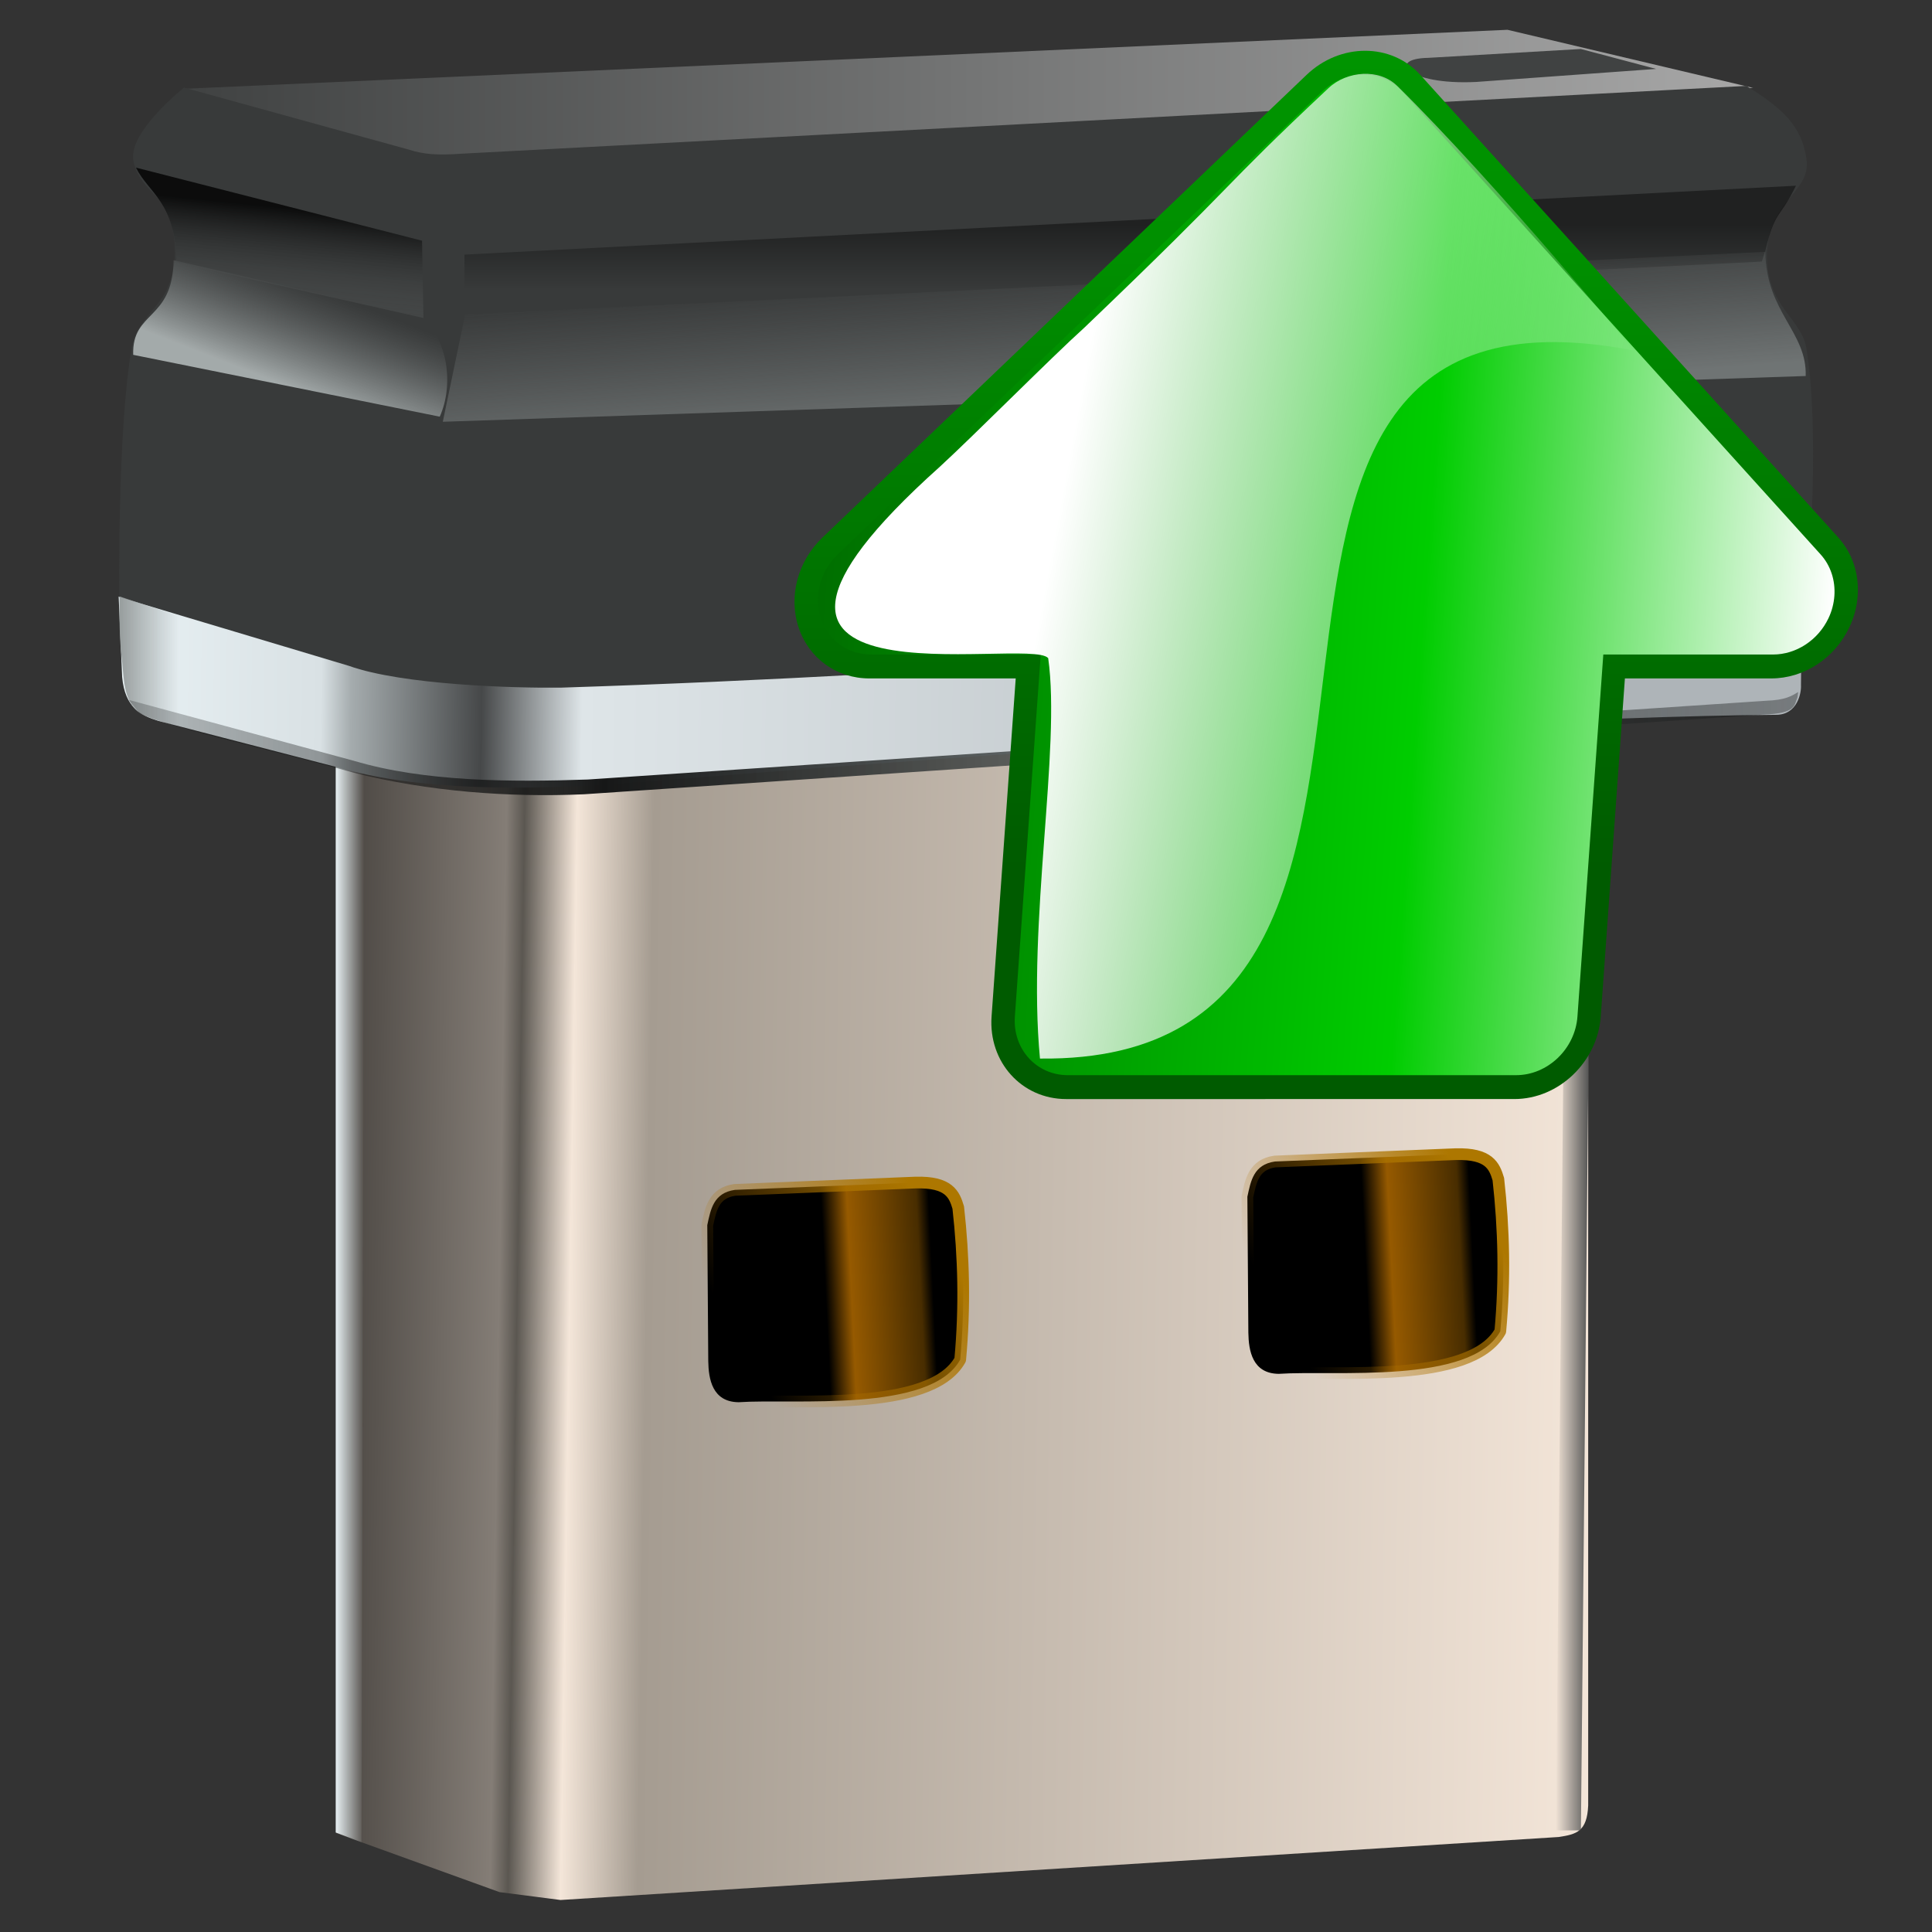 <?xml version="1.0" encoding="UTF-8" standalone="no"?>
<!-- Created with Inkscape (http://www.inkscape.org/) -->

<svg
   width="256mm"
   height="256mm"
   viewBox="0 0 256 256"
   version="1.1"
   id="svg1"
   inkscape:version="1.3.2 (091e20ef0f, 2023-11-25)"
   xml:space="preserve"
   sodipodi:docname="drive-removable-media.svg"
   xmlns:inkscape="http://www.inkscape.org/namespaces/inkscape"
   xmlns:sodipodi="http://sodipodi.sourceforge.net/DTD/sodipodi-0.dtd"
   xmlns:xlink="http://www.w3.org/1999/xlink"
   xmlns="http://www.w3.org/2000/svg"
   xmlns:svg="http://www.w3.org/2000/svg"
   xmlns:rdf="http://www.w3.org/1999/02/22-rdf-syntax-ns#"
   xmlns:cc="http://creativecommons.org/ns#"
   xmlns:dc="http://purl.org/dc/elements/1.1/"
   xmlns:a="http://ns.adobe.com/AdobeSVGViewerExtensions/3.0/"><rect x="0" y="0" width="256" height="256" fill="#333333" stroke="none"/><defs
     id="defs1"><linearGradient
       id="linearGradient1"
       inkscape:collect="always"><stop
         style="stop-color:#000000;stop-opacity:0.209;"
         offset="0"
         id="stop2" /><stop
         style="stop-color:#0a0b0b;stop-opacity:0.352;"
         offset="0.116"
         id="stop4" /><stop
         style="stop-color:#161717;stop-opacity:1;"
         offset="0.284"
         id="stop5" /><stop
         style="stop-color:#4a5151;stop-opacity:0.729;"
         offset="0.608"
         id="stop6" /><stop
         style="stop-color:#111313;stop-opacity:0.355;"
         offset="1"
         id="stop3" /></linearGradient><linearGradient
       inkscape:collect="always"
       xlink:href="#XMLID_40_"
       id="linearGradient80"
       gradientUnits="userSpaceOnUse"
       x1="52.52"
       y1="82.547"
       x2="52.52"
       y2="17.14"
       gradientTransform="matrix(1,0,0,-0.934,-3.928,31.935)" /><linearGradient
       id="XMLID_40_"
       gradientUnits="userSpaceOnUse"
       x1="52.52"
       y1="82.547"
       x2="52.52"
       y2="17.14">
					<stop
   offset="0.011"
   style="stop-color:rgb(0,149,0)"
   id="stop112" />
					<stop
   offset="0.298"
   style="stop-color:rgb(0,144,0)"
   id="stop113" />
					<stop
   offset="1"
   style="stop-color:rgb(0,91,0)"
   id="stop114" />
					<a:midPointStop
   offset="0.011"
   style="stop-color:#009500" />
					<a:midPointStop
   offset="0.5"
   style="stop-color:#009500" />
					<a:midPointStop
   offset="0.298"
   style="stop-color:#009000" />
					<a:midPointStop
   offset="0.5"
   style="stop-color:#009000" />
					<a:midPointStop
   offset="1"
   style="stop-color:#005B00" />
				</linearGradient><linearGradient
       inkscape:collect="always"
       xlink:href="#XMLID_41_"
       id="linearGradient79"
       gradientUnits="userSpaceOnUse"
       x1="14.034"
       y1="38.759"
       x2="90.792"
       y2="38.759"
       gradientTransform="matrix(1,0,0,-0.934,-3.928,31.935)" /><linearGradient
       id="XMLID_41_"
       gradientUnits="userSpaceOnUse"
       x1="14.034"
       y1="38.759"
       x2="90.792"
       y2="38.759">
					<stop
   offset="0"
   style="stop-color:rgb(255,255,255)"
   id="stop115" />
					<stop
   offset="0.405"
   style="stop-color:rgb(0,205,0)"
   id="stop116" />
					<stop
   offset="1"
   style="stop-color:rgb(0,111,0)"
   id="stop117" />
					<a:midPointStop
   offset="0"
   style="stop-color:#FFFFFF" />
					<a:midPointStop
   offset="0.5"
   style="stop-color:#FFFFFF" />
					<a:midPointStop
   offset="0.405"
   style="stop-color:#00CD00" />
					<a:midPointStop
   offset="0.5"
   style="stop-color:#00CD00" />
					<a:midPointStop
   offset="1"
   style="stop-color:#006F00" />
				</linearGradient><linearGradient
       inkscape:collect="always"
       xlink:href="#linearGradient14-7"
       id="linearGradient78"
       gradientUnits="userSpaceOnUse"
       x1="4.251"
       y1="50.229"
       x2="70.659"
       y2="57.987"
       gradientTransform="matrix(-1,0,0,0.934,99.923,-42.349)" /><linearGradient
       id="linearGradient14-7"
       gradientUnits="userSpaceOnUse"
       x1="51.836"
       y1="7.797"
       x2="51.836"
       y2="51.185">
					<stop
   offset="0.366"
   style="stop-color:rgb(255,255,255)"
   id="stop13-5" />
					<stop
   offset="100%"
   style="stop-opacity:0;stop-color:rgb(255,255,255)"
   id="stop14-3" />
				</linearGradient><linearGradient
       inkscape:collect="always"
       xlink:href="#linearGradient63"
       id="linearGradient64"
       x1="83.655"
       y1="158.224"
       x2="170.518"
       y2="159.56"
       gradientUnits="userSpaceOnUse" /><linearGradient
       id="linearGradient63"
       inkscape:collect="always"><stop
         style="stop-color:#44403c;stop-opacity:1;"
         offset="0"
         id="stop63" /><stop
         style="stop-color:#847d76;stop-opacity:1;"
         offset="0.14"
         id="stop65" /><stop
         style="stop-color:#5b5751;stop-opacity:1;"
         offset="0.154"
         id="stop66-3" /><stop
         style="stop-color:#f4e6d9;stop-opacity:1;"
         offset="0.195"
         id="stop67" /><stop
         style="stop-color:#a59c91;stop-opacity:1;"
         offset="0.255"
         id="stop1" /><stop
         style="stop-color:#f4e6d9;stop-opacity:1;"
         offset="1"
         id="stop64" /></linearGradient><linearGradient
       inkscape:collect="always"
       xlink:href="#linearGradient74"
       id="linearGradient75-5"
       x1="167.254"
       y1="174.814"
       x2="169.711"
       y2="174.814"
       gradientUnits="userSpaceOnUse" /><linearGradient
       id="linearGradient74"
       inkscape:collect="always"><stop
         style="stop-color:#444647;stop-opacity:0;"
         offset="0"
         id="stop74-6" /><stop
         style="stop-color:#444647;stop-opacity:1;"
         offset="1"
         id="stop75-2" /></linearGradient><linearGradient
       inkscape:collect="always"
       xlink:href="#linearGradient76"
       id="linearGradient77"
       x1="84.43"
       y1="175.357"
       x2="86.368"
       y2="175.357"
       gradientUnits="userSpaceOnUse" /><linearGradient
       id="linearGradient76"
       inkscape:collect="always"><stop
         style="stop-color:#e8f1f4;stop-opacity:1;"
         offset="0"
         id="stop76" /><stop
         style="stop-color:#e8f1f4;stop-opacity:0;"
         offset="1"
         id="stop77" /></linearGradient><linearGradient
       inkscape:collect="always"
       xlink:href="#linearGradient67"
       id="linearGradient69"
       x1="69.831"
       y1="125.359"
       x2="171.671"
       y2="126.745"
       gradientUnits="userSpaceOnUse" /><linearGradient
       id="linearGradient67"
       inkscape:collect="always"><stop
         style="stop-color:#e8f1f4;stop-opacity:1;"
         offset="0"
         id="stop68-9" /><stop
         style="stop-color:#d9e1e4;stop-opacity:1;"
         offset="0.135"
         id="stop73-1" /><stop
         style="stop-color:#a5acae;stop-opacity:1;"
         offset="0.155"
         id="stop70-2" /><stop
         style="stop-color:#464849;stop-opacity:1;"
         offset="0.242"
         id="stop71-7" /><stop
         style="stop-color:#dee5e8;stop-opacity:1;"
         offset="0.309"
         id="stop72-0" /><stop
         style="stop-color:#aeb4b8;stop-opacity:1;"
         offset="1"
         id="stop69" /></linearGradient><linearGradient
       inkscape:collect="always"
       xlink:href="#linearGradient88"
       id="linearGradient89"
       x1="74.034"
       y1="95.682"
       x2="182.545"
       y2="95.682"
       gradientUnits="userSpaceOnUse" /><linearGradient
       id="linearGradient88"
       inkscape:collect="always"><stop
         style="stop-color:#404242;stop-opacity:1;"
         offset="0"
         id="stop88" /><stop
         style="stop-color:#a9a9a9;stop-opacity:1;"
         offset="1"
         id="stop89" /></linearGradient><linearGradient
       inkscape:collect="always"
       xlink:href="#linearGradient84"
       id="linearGradient85"
       x1="78.163"
       y1="114.161"
       x2="80.667"
       y2="107.746"
       gradientUnits="userSpaceOnUse" /><linearGradient
       id="linearGradient84"
       inkscape:collect="always"><stop
         style="stop-color:#dbe4e4;stop-opacity:0.656;"
         offset="0"
         id="stop84" /><stop
         style="stop-color:#939999;stop-opacity:0;"
         offset="1"
         id="stop85" /></linearGradient><linearGradient
       inkscape:collect="always"
       xlink:href="#linearGradient82"
       id="linearGradient83"
       x1="132.633"
       y1="107.101"
       x2="133.435"
       y2="117.525"
       gradientUnits="userSpaceOnUse" /><linearGradient
       id="linearGradient82"
       inkscape:collect="always"><stop
         style="stop-color:#939999;stop-opacity:0;"
         offset="0"
         id="stop82" /><stop
         style="stop-color:#a0a7a7;stop-opacity:0.526;"
         offset="1"
         id="stop83" /></linearGradient><linearGradient
       inkscape:collect="always"
       xlink:href="#linearGradient86"
       id="linearGradient87"
       x1="81.829"
       y1="103.325"
       x2="80.895"
       y2="112.546"
       gradientUnits="userSpaceOnUse" /><linearGradient
       id="linearGradient86"
       inkscape:collect="always"><stop
         style="stop-color:#000000;stop-opacity:0.787;"
         offset="0"
         id="stop86" /><stop
         style="stop-color:#939999;stop-opacity:0;"
         offset="1"
         id="stop87" /></linearGradient><linearGradient
       inkscape:collect="always"
       xlink:href="#linearGradient80-9"
       id="linearGradient81"
       x1="146.803"
       y1="104.333"
       x2="146.803"
       y2="108.81"
       gradientUnits="userSpaceOnUse" /><linearGradient
       id="linearGradient80-9"
       inkscape:collect="always"><stop
         style="stop-color:#000000;stop-opacity:0.656;"
         offset="0"
         id="stop80" /><stop
         style="stop-color:#000000;stop-opacity:0;"
         offset="1"
         id="stop81" /></linearGradient><linearGradient
       inkscape:collect="always"
       xlink:href="#linearGradient90"
       id="linearGradient91"
       x1="69.657"
       y1="134.102"
       x2="73.8"
       y2="134.102"
       gradientUnits="userSpaceOnUse" /><linearGradient
       id="linearGradient90"
       inkscape:collect="always"><stop
         style="stop-color:#959b9b;stop-opacity:1;"
         offset="0"
         id="stop90" /><stop
         style="stop-color:#959b9b;stop-opacity:0;"
         offset="1"
         id="stop91" /></linearGradient><linearGradient
       inkscape:collect="always"
       xlink:href="#linearGradient1"
       id="linearGradient3"
       x1="17.026"
       y1="98.549"
       x2="238.378"
       y2="98.549"
       gradientUnits="userSpaceOnUse" /><linearGradient
       inkscape:collect="always"
       xlink:href="#linearGradient145"
       id="linearGradient146"
       x1="321.186"
       y1="210.733"
       x2="340.74"
       y2="209.789"
       gradientUnits="userSpaceOnUse" /><linearGradient
       id="linearGradient145"
       inkscape:collect="always"><stop
         style="stop-color:#000000;stop-opacity:1;"
         offset="0"
         id="stop145" /><stop
         style="stop-color:#000000;stop-opacity:1;"
         offset="0.5"
         id="stop147" /><stop
         style="stop-color:#965a00;stop-opacity:1;"
         offset="0.59"
         id="stop148" /><stop
         style="stop-color:#482d00;stop-opacity:1;"
         offset="0.832"
         id="stop150" /><stop
         style="stop-color:#000000;stop-opacity:1;"
         offset="0.875"
         id="stop149" /><stop
         style="stop-color:#000000;stop-opacity:1;"
         offset="1"
         id="stop146" /></linearGradient><linearGradient
       inkscape:collect="always"
       xlink:href="#linearGradient139"
       id="linearGradient141"
       x1="338.498"
       y1="205.546"
       x2="325.034"
       y2="213.107"
       gradientUnits="userSpaceOnUse" /><linearGradient
       id="linearGradient139"
       inkscape:collect="always"><stop
         style="stop-color:#ad7700;stop-opacity:1;"
         offset="0"
         id="stop140" /><stop
         style="stop-color:#ad6d00;stop-opacity:0;"
         offset="1"
         id="stop141" /></linearGradient><linearGradient
       inkscape:collect="always"
       xlink:href="#linearGradient145"
       id="linearGradient151"
       gradientUnits="userSpaceOnUse"
       x1="321.186"
       y1="210.733"
       x2="340.74"
       y2="209.789"
       gradientTransform="translate(36.883,-1.938)" /><linearGradient
       inkscape:collect="always"
       xlink:href="#linearGradient139"
       id="linearGradient152"
       gradientUnits="userSpaceOnUse"
       x1="338.498"
       y1="205.546"
       x2="325.034"
       y2="213.107"
       gradientTransform="translate(36.883,-1.938)" /></defs><sodipodi:namedview
     id="base"
     pagecolor="#ffffff"
     bordercolor="#000000"
     borderopacity="0.3"
     inkscape:pageopacity="0.0"
     inkscape:pageshadow="2"
     inkscape:zoom="0.98994949"
     inkscape:cx="505.07627"
     inkscape:cy="476.792"
     inkscape:document-units="mm"
     inkscape:showpageshadow="2"
     inkscape:pagecheckerboard="0"
     inkscape:deskcolor="#d1d1d1"
     inkscape:current-layer="svg1" /><g
     id="g93"
     transform="matrix(1.952,0,0,1.952,-120.322,-173.955)"
     style="overflow:visible"><g
       id="g67"
       style="display:inline"><path
         id="rect63"
         style="fill:url(#linearGradient64);stroke-width:5;stroke-linecap:round;stroke-linejoin:round;stroke-miterlimit:5"
         d="m 84.457,127.755 h 84.992 v 83.923 c -0.078,1.775 -0.794,1.954 -2.005,2.138 l -67.753,4.276 -4.143,-0.535 -11.092,-4.009 z"
         sodipodi:nodetypes="cccccccc" /><path
         id="rect73"
         style="fill:url(#linearGradient75-5);fill-opacity:1;stroke-width:5;stroke-linecap:round;stroke-linejoin:round;stroke-miterlimit:5"
         d="m 168.01,136.26 h 1.701 l -0.756,77.107 h -1.701 z"
         sodipodi:nodetypes="ccccc" /><path
         id="rect74"
         style="fill:url(#linearGradient77);stroke-width:5;stroke-linecap:round;stroke-linejoin:round;stroke-miterlimit:5"
         d="m 84.43,136.544 1.937,3.307 -0.189,74.32 -1.748,-0.661 z"
         sodipodi:nodetypes="ccccc" /></g><g
       id="g152"
       transform="matrix(0.994,0,0,0.994,-211.273,-31.686)"
       style="display:inline"><path
         id="rect139"
         style="fill:url(#linearGradient146);stroke:url(#linearGradient141);stroke-width:0.8;stroke-linecap:round;stroke-linejoin:round;stroke-miterlimit:5;stroke-opacity:1"
         d="m 324.732,202.791 12.361,-0.501 c 2.277,-0.058 2.638,0.801 2.907,1.704 0.381,3.379 0.464,6.833 0.134,10.39 -2.024,3.657 -11.333,2.65 -15.134,2.907 -1.801,-0.021 -2.052,-1.588 -2.071,-2.806 l -0.067,-9.288 c 0.232,-1.081 0.425,-2.191 1.871,-2.405 z"
         sodipodi:nodetypes="cccccccc" /><path
         id="path151"
         style="fill:url(#linearGradient151);stroke:url(#linearGradient152);stroke-width:0.8;stroke-linecap:round;stroke-linejoin:round;stroke-miterlimit:5;stroke-opacity:1"
         d="m 361.616,200.853 12.361,-0.501 c 2.277,-0.058 2.638,0.801 2.907,1.704 0.381,3.379 0.464,6.833 0.134,10.39 -2.024,3.657 -11.333,2.65 -15.134,2.907 -1.801,-0.021 -2.052,-1.588 -2.071,-2.806 l -0.067,-9.288 c 0.232,-1.081 0.425,-2.191 1.871,-2.405 z"
         sodipodi:nodetypes="cccccccc" /></g><g
       id="g91"
       inkscape:label="head"><path
         id="rect67"
         style="display:inline;fill:url(#linearGradient69);stroke-width:5;stroke-linecap:round;stroke-linejoin:round;stroke-miterlimit:5"
         d="m 69.694,129.618 2.508,0.173 13.947,4.079 10.958,0.267 86.842,-4.312 -0.055,5.809 c 0.03,0.516 -0.24,1.994 -1.67,2.005 -24.633,0.177 -78.312,4.665 -78.312,4.665 -6.747,0.487 -13.526,0.41 -18.329,-0.834 l -13.191,-3.418 c -1.18,-0.365 -2.272,-0.885 -2.461,-2.985 z"
         sodipodi:nodetypes="ccccccscsccc" /><path
         id="rect87"
         style="fill:url(#linearGradient89);stroke-width:5;stroke-linecap:round;stroke-linejoin:round;stroke-miterlimit:5"
         d="m 74.034,95.148 89.936,-4.009 16.671,3.942 -88.7,5.145 z"
         sodipodi:nodetypes="ccccc"
         inkscape:label="top" /><path
         id="rect77"
         style="fill:#383a3a;fill-opacity:1;stroke-width:5;stroke-linecap:round;stroke-linejoin:round;stroke-miterlimit:5"
         d="m 74.131,95.061 15.237,4.205 c 1.041,0.34 1.987,0.398 3.614,0.283 l 87.205,-4.601 c 2.641,1.631 3.743,2.813 4.076,4.916 0.377,2.381 -2.716,2.815 -2.673,6.72 0.038,3.4 2.345,4.148 2.673,6.185 1.022,6.35 0,16.876 0,16.876 -0.028,0.766 -0.557,1.378 -2.884,1.437 -28.71,1.474 -53.224,3.806 -81.674,4.713 -3.13,0.039 -10.75,-0.18 -14.381,-1.48 l -15.587,-4.669 c 0,0 -0.135,-11.435 0.85,-16.962 0.222,-1.243 1.002,-1.995 1.795,-2.977 1.739,-2.15 1.344,-5.877 -0.283,-7.418 -0.742,-0.702 -1.505,-1.699 -1.417,-2.717 0.162,-1.886 3.449,-4.512 3.449,-4.512 z"
         sodipodi:nodetypes="ccccasscccccsssac"
         inkscape:label="headside" /><path
         id="rect78"
         style="fill:url(#linearGradient85);stroke-width:5;stroke-linecap:round;stroke-linejoin:round;stroke-miterlimit:5"
         d="m 73.422,106.778 16.82,3.874 c 1.829,1.543 2.204,4.615 1.25,6.748 l -20.81,-4.197 c -0.095,-3.008 2.692,-2.317 2.74,-6.426 z"
         sodipodi:nodetypes="cccccc" /><path
         id="path78"
         style="fill:url(#linearGradient83);stroke-width:5;stroke-linecap:round;stroke-linejoin:round;stroke-miterlimit:5"
         d="m 181.473,106.211 -88.257,4.252 -1.517,7.283 92.515,-3.105 c 0.095,-3.008 -2.692,-4.321 -2.74,-8.43 z"
         sodipodi:nodetypes="cccccc" /><path
         id="path79"
         style="fill:url(#linearGradient87);stroke-width:5;stroke-linecap:round;stroke-linejoin:round;stroke-miterlimit:5"
         d="m 73.611,106.92 16.773,3.78 -0.094,-5.244 -19.419,-4.961 c 0.85,1.732 2.692,2.317 2.74,6.426 z"
         sodipodi:nodetypes="cccccc" /><path
         id="path80"
         style="fill:url(#linearGradient81);fill-opacity:0.656;stroke-width:5;stroke-linecap:round;stroke-linejoin:round;stroke-miterlimit:5"
         d="m 181.237,106.873 -88.068,4.347 4.7e-5,-4.819 90.384,-4.677 c -1.181,2.394 -1.369,1.561 -2.079,4.394 z"
         sodipodi:nodetypes="cccccc" /><path
         id="rect89"
         style="fill:#404242;stroke-width:5;stroke-linecap:round;stroke-linejoin:round;stroke-miterlimit:5"
         d="m 158.591,93.043 10.357,-0.601 5.112,1.353 -12.228,0.885 c -4.722,0.226 -6.09,-1.587 -3.241,-1.637 z"
         sodipodi:nodetypes="ccccc" /><path
         id="rect90"
         style="fill:url(#linearGradient91);stroke-width:5;stroke-linecap:round;stroke-linejoin:round;stroke-miterlimit:5"
         d="m 69.754,129.605 4.118,1.356 c 0,0 3.464,7.971 0.971,7.53 -0.732,-0.129 -1.595,-0.156 -2.347,-0.413 -0.643,-0.22 -1.389,-0.414 -1.804,-0.952 -0.722,-0.937 -0.648,-2.285 -0.802,-3.458 -0.177,-1.344 -0.137,-3.7 -0.137,-4.063 z"
         sodipodi:nodetypes="ccsaaac" /><path
         id="rect1"
         style="fill:url(#linearGradient3);stroke-width:5;stroke-linecap:round;stroke-linejoin:round;stroke-miterlimit:5"
         d="m 238.378,91.716 -0.095,0.709 c -0.438,0.983 -0.107,2.132 -4.453,2.274 L 77.385,105.269 c -9.916,0.436 -20.634,-0.358 -30.55,-2.867 -9.518,-2.707 -27.705,-6.737 -28.555,-8.121 l -1.254,-1.533 29.878,8.085 c 9.337,2.783 20.79,2.835 30.999,2.477 L 234.114,92.869 c 2.591,-0.092 3.387,-0.633 4.264,-1.153 z"
         sodipodi:nodetypes="ccccccccccc"
         transform="matrix(0.512,0,0,0.512,61.654,89.136)" /></g></g><g
     id="g75"
     transform="matrix(-1.747,0,-0.137,1.918,260.332,84.378)"
     style="overflow:visible">
				<linearGradient
   id="linearGradient70"
   gradientUnits="userSpaceOnUse"
   x1="52.52"
   y1="82.547"
   x2="52.52"
   y2="17.14">
					<stop
   offset="0.011"
   style="stop-color:rgb(0,149,0)"
   id="stop66" />
					<stop
   offset="0.298"
   style="stop-color:rgb(0,144,0)"
   id="stop68" />
					<stop
   offset="1"
   style="stop-color:rgb(0,91,0)"
   id="stop70" />
					<a:midPointStop
   offset="0.011"
   style="stop-color:#009500" />
					<a:midPointStop
   offset="0.5"
   style="stop-color:#009500" />
					<a:midPointStop
   offset="0.298"
   style="stop-color:#009000" />
					<a:midPointStop
   offset="0.5"
   style="stop-color:#009000" />
					<a:midPointStop
   offset="1"
   style="stop-color:#005B00" />
				</linearGradient>
				<path
   d="m 31.651,31.935 c -3.365,0 -6.104,-2.558 -6.104,-5.702 0,0 0,-20.479 0,-23.357 -2.629,0 -11.104,0 -11.104,0 -2.478,0 -4.69,-1.382 -5.64,-3.521 -0.308,-0.693 -0.464,-1.428 -0.464,-2.182 0,-1.524 0.636,-2.955 1.788,-4.032 l 34.207,-31.958 c 2.381,-2.224 6.252,-2.224 8.631,0 l 34.208,31.959 c 1.752,1.637 2.271,4.076 1.323,6.213 v 9.3481e-4 c -0.947,2.139 -3.162,3.521 -5.639,3.521 0,0 -8.476,0 -11.105,0 0,2.878 0,23.357 0,23.357 0,3.144 -2.739,5.702 -6.104,5.702 z m 15.181,-68.418 -34.207,31.957 c -0.485,0.454 -0.753,1.059 -0.753,1.699 0,0.317 0.065,0.627 0.196,0.918 0.398,0.902 1.331,1.483 2.374,1.483 h 14.638 V 26.233 c 0,1.323 1.154,2.4 2.571,2.4 h 33.997 c 1.418,0 2.57,-1.077 2.57,-2.4 V -0.426 h 14.639 c 1.043,0 1.975,-0.581 2.374,-1.483 0.134,-0.298 0.197,-0.61 0.197,-0.92 0,-0.624 -0.262,-1.236 -0.755,-1.698 l -34.206,-31.957 c -1.001,-0.936 -2.633,-0.936 -3.635,0 z"
   style="fill:url(#linearGradient80);stroke-width:0.967"
   id="path70" />
				<linearGradient
   id="linearGradient73"
   gradientUnits="userSpaceOnUse"
   x1="14.034"
   y1="38.759"
   x2="90.792"
   y2="38.759">
					<stop
   offset="0"
   style="stop-color:rgb(255,255,255)"
   id="stop71" />
					<stop
   offset="0.405"
   style="stop-color:rgb(0,205,0)"
   id="stop72" />
					<stop
   offset="1"
   style="stop-color:rgb(0,111,0)"
   id="stop73" />
					<a:midPointStop
   offset="0"
   style="stop-color:#FFFFFF" />
					<a:midPointStop
   offset="0.5"
   style="stop-color:#FFFFFF" />
					<a:midPointStop
   offset="0.405"
   style="stop-color:#00CD00" />
					<a:midPointStop
   offset="0.5"
   style="stop-color:#00CD00" />
					<a:midPointStop
   offset="1"
   style="stop-color:#006F00" />
				</linearGradient>
				<path
   d="m 86.864,-1.277 c -0.671,1.513 -2.253,2.502 -4.007,2.502 0,0 -8.02,0 -12.873,0 0,6.001 0,25.009 0,25.009 0,2.236 -1.94,4.051 -4.336,4.051 h -33.997 c -2.396,0 -4.337,-1.815 -4.337,-4.051 0,0 0,-19.008 0,-25.009 -4.853,0 -12.872,0 -12.872,0 -1.754,0 -3.335,-0.988 -4.007,-2.502 -0.223,-0.5 -0.329,-1.028 -0.329,-1.55 0,-1.055 0.44,-2.09 1.269,-2.864 l 34.209,-31.959 c 1.692,-1.582 4.439,-1.582 6.133,0 l 34.207,31.959 c 1.24,1.159 1.611,2.9 0.94,4.414 z"
   style="fill:url(#linearGradient79);stroke-width:0.967"
   id="path73" />
				<linearGradient
   id="linearGradient75"
   gradientUnits="userSpaceOnUse"
   x1="51.836"
   y1="7.797"
   x2="51.836"
   y2="51.185">
					<stop
   offset="5.747%"
   style="stop-color:rgb(255,255,255)"
   id="stop74" />
					<stop
   offset="100%"
   style="stop-opacity:0;stop-color:rgb(255,255,255)"
   id="stop75" />
				</linearGradient>
				<path
   a:adobe-blending-mode="screen"
   d="m 46.015,-38.049 c 1.471,-1.235 3.901,-1.057 5.213,0.145 8.029,7.351 5.845,5.908 17.188,16.519 2.411,2.12 7.753,7.412 10.229,9.629 C 98.573,5.605 70.985,-0.108 69.398,1.476 67.933,7.715 69.567,19.752 67.853,29.138 31.172,29.529 66.362,-26.626 26.661,-19.781 c 0,0 11.194,-11.416 19.354,-18.269 z"
   style="fill:url(#linearGradient78);stroke-width:0.967"
   id="path75"
   sodipodi:nodetypes="sscccccs" />
			</g></svg>
